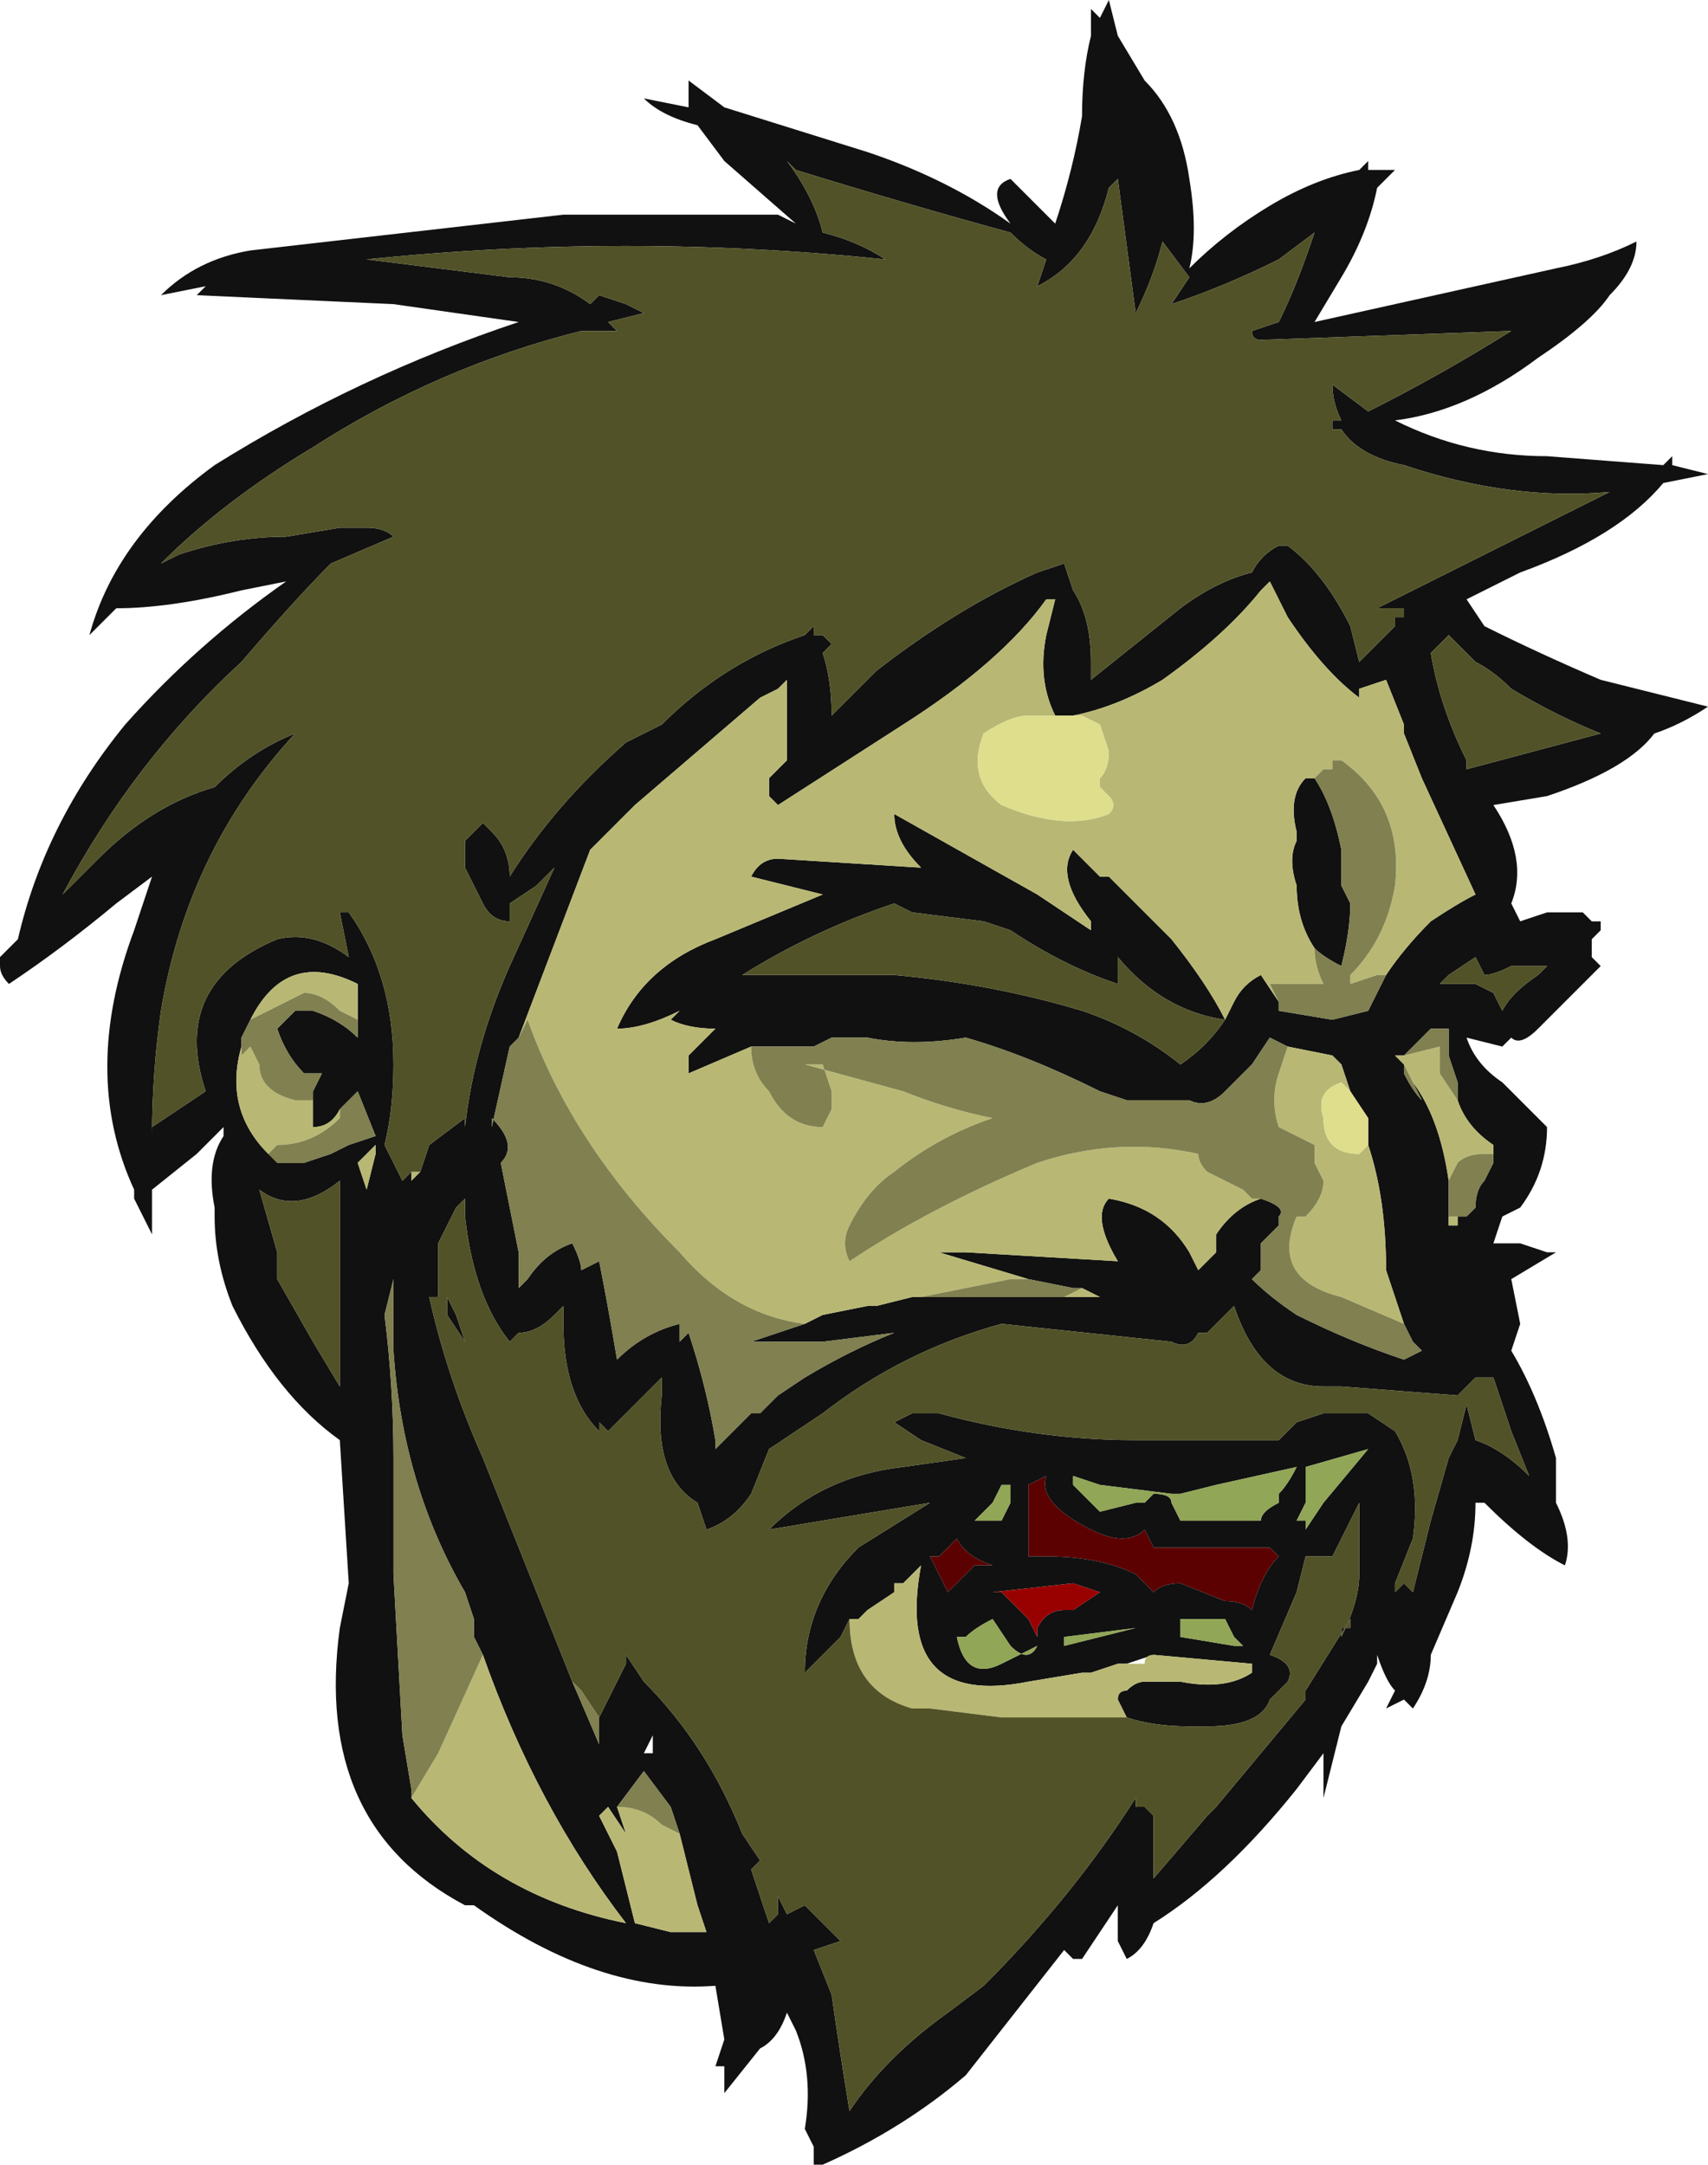 <?xml version="1.0" encoding="UTF-8" standalone="no"?>
<svg xmlns:ffdec="https://www.free-decompiler.com/flash" xmlns:xlink="http://www.w3.org/1999/xlink" ffdec:objectType="frame" height="84.7px" width="66.85px" xmlns="http://www.w3.org/2000/svg">
  <g transform="matrix(1.0, 0.0, 0.0, 1.0, 40.6, 44.1)">
    <use ffdec:characterId="1498" height="12.1" transform="matrix(7.0, 0.0, 0.0, 7.0, -40.6, -44.1)" width="9.55" xlink:href="#shape0"/>
  </g>
  <defs>
    <g id="shape0" transform="matrix(1.0, 0.0, 0.0, 1.0, 5.8, 6.3)">
      <path d="M0.8 2.55 Q0.7 2.55 0.65 2.6 L0.55 2.5 Q0.35 2.4 0.05 2.4 L-0.05 2.4 -0.05 2.15 Q-0.05 2.05 -0.05 2.0 L0.05 1.95 Q0.0 2.1 0.3 2.25 0.5 2.35 0.6 2.25 L0.65 2.35 1.3 2.35 1.35 2.4 Q1.25 2.5 1.2 2.7 1.15 2.65 1.05 2.65 L0.8 2.55 M0.65 2.65 L0.65 2.65 M-0.55 2.4 L-0.45 2.3 Q-0.4 2.4 -0.25 2.45 L-0.35 2.45 -0.5 2.6 -0.6 2.4 -0.55 2.4" fill="#5c0101" fill-rule="evenodd" stroke="none"/>
      <path d="M3.5 -3.6 Q3.25 -3.3 2.7 -3.1 L2.4 -2.95 2.5 -2.8 Q2.8 -2.65 3.15 -2.5 L3.75 -2.35 Q3.6 -2.25 3.45 -2.2 3.3 -2.0 2.85 -1.85 L2.55 -1.8 Q2.75 -1.5 2.65 -1.25 L2.7 -1.15 2.85 -1.2 3.05 -1.2 3.1 -1.15 3.15 -1.15 3.15 -1.1 3.1 -1.05 3.1 -0.95 3.15 -0.9 2.8 -0.55 Q2.7 -0.45 2.65 -0.5 L2.6 -0.45 2.4 -0.5 Q2.45 -0.35 2.6 -0.25 L2.85 0.0 Q2.85 0.25 2.7 0.45 L2.6 0.5 2.55 0.65 2.7 0.65 2.85 0.7 2.9 0.7 2.65 0.85 2.7 1.1 2.65 1.25 Q2.8 1.5 2.9 1.85 L2.9 2.1 Q3.0 2.3 2.95 2.45 2.75 2.35 2.5 2.1 L2.45 2.1 Q2.45 2.35 2.35 2.6 L2.2 2.95 Q2.2 3.1 2.1 3.25 L2.05 3.2 1.95 3.25 2.0 3.15 Q1.95 3.1 1.9 2.95 L1.9 3.0 1.85 3.1 1.7 3.35 1.6 3.75 1.6 3.5 1.45 3.7 Q1.05 4.2 0.65 4.45 0.6 4.6 0.5 4.65 L0.45 4.55 0.45 4.35 0.25 4.65 0.2 4.65 0.15 4.6 -0.4 5.3 Q-0.75 5.6 -1.2 5.8 L-1.25 5.8 -1.25 5.7 -1.3 5.6 Q-1.25 5.3 -1.35 5.05 L-1.4 4.95 Q-1.45 5.1 -1.55 5.15 L-1.75 5.4 -1.75 5.25 -1.8 5.25 -1.75 5.1 -1.8 4.8 Q-2.45 4.85 -3.15 4.35 L-3.2 4.35 Q-4.05 3.9 -3.9 2.8 L-3.85 2.55 -3.9 1.75 Q-4.25 1.5 -4.5 1.0 -4.6 0.75 -4.6 0.5 L-4.6 0.45 Q-4.65 0.2 -4.55 0.05 L-4.55 0.0 -4.7 0.15 -4.95 0.35 -4.95 0.6 -5.05 0.4 -5.05 0.35 Q-5.35 -0.3 -5.05 -1.1 L-4.95 -1.4 -5.15 -1.25 Q-5.45 -1.0 -5.75 -0.8 -5.8 -0.85 -5.8 -0.9 L-5.8 -0.95 -5.7 -1.05 Q-5.55 -1.7 -5.1 -2.25 -4.7 -2.7 -4.2 -3.05 L-4.45 -3.0 Q-4.85 -2.9 -5.15 -2.9 L-5.3 -2.75 Q-5.15 -3.3 -4.6 -3.7 -3.8 -4.2 -2.9 -4.5 L-3.6 -4.6 -4.7 -4.65 -4.65 -4.7 -4.9 -4.65 Q-4.7 -4.85 -4.4 -4.9 L-2.65 -5.1 -1.45 -5.1 -1.35 -5.05 -1.75 -5.4 -1.9 -5.6 Q-2.1 -5.65 -2.2 -5.75 L-1.95 -5.7 -1.95 -5.85 -1.75 -5.7 -0.95 -5.45 Q-0.5 -5.3 -0.15 -5.05 -0.3 -5.25 -0.15 -5.3 L0.1 -5.05 Q0.2 -5.35 0.25 -5.65 0.25 -5.9 0.3 -6.1 L0.3 -6.25 0.35 -6.2 0.4 -6.3 0.45 -6.1 0.6 -5.85 Q0.8 -5.65 0.85 -5.3 0.9 -5.0 0.85 -4.8 1.05 -5.0 1.3 -5.15 1.55 -5.3 1.8 -5.35 L1.85 -5.4 1.85 -5.35 2.0 -5.35 1.9 -5.25 Q1.85 -5.0 1.7 -4.75 L1.55 -4.5 2.9 -4.8 Q3.15 -4.85 3.35 -4.95 3.35 -4.8 3.2 -4.65 3.1 -4.5 2.8 -4.3 2.4 -4.0 2.0 -3.95 2.4 -3.75 2.85 -3.75 L3.5 -3.7 3.55 -3.75 3.55 -3.7 3.75 -3.65 3.5 -3.6 M-3.45 0.25 L-3.4 0.1 -3.2 -0.05 -3.2 0.0 Q-3.15 -0.45 -2.95 -0.9 L-2.7 -1.45 -2.8 -1.35 -2.95 -1.25 -2.95 -1.15 Q-3.05 -1.15 -3.1 -1.25 L-3.2 -1.45 -3.2 -1.6 -3.1 -1.7 -3.05 -1.65 Q-2.95 -1.55 -2.95 -1.4 L-2.95 -1.4 Q-2.7 -1.8 -2.3 -2.15 L-2.1 -2.25 Q-1.75 -2.6 -1.3 -2.75 L-1.25 -2.8 -1.25 -2.75 -1.2 -2.75 -1.15 -2.7 -1.2 -2.65 Q-1.15 -2.5 -1.15 -2.3 L-0.9 -2.55 Q-0.45 -2.9 0.0 -3.1 L0.15 -3.15 0.2 -3.0 Q0.3 -2.85 0.3 -2.6 L0.3 -2.5 0.8 -2.9 Q1.0 -3.05 1.2 -3.1 1.25 -3.2 1.35 -3.25 L1.4 -3.25 Q1.6 -3.1 1.75 -2.8 L1.8 -2.6 2.0 -2.8 2.0 -2.85 2.05 -2.85 2.05 -2.9 1.9 -2.9 Q2.5 -3.2 3.1 -3.5 L3.2 -3.55 Q2.65 -3.5 2.05 -3.7 1.8 -3.75 1.7 -3.9 L1.65 -3.9 1.65 -3.95 1.7 -3.95 Q1.65 -4.05 1.65 -4.15 L1.85 -4.0 Q2.25 -4.2 2.65 -4.45 L1.25 -4.4 Q1.2 -4.4 1.2 -4.45 L1.35 -4.5 Q1.45 -4.7 1.55 -5.0 L1.35 -4.85 Q1.05 -4.7 0.75 -4.6 L0.85 -4.75 0.7 -4.95 Q0.65 -4.75 0.55 -4.55 L0.45 -5.3 0.4 -5.25 Q0.3 -4.85 0.0 -4.7 L0.05 -4.85 Q-0.05 -4.9 -0.15 -5.0 -0.7 -5.15 -1.35 -5.35 L-1.4 -5.4 Q-1.25 -5.2 -1.2 -5.0 -1.0 -4.95 -0.85 -4.85 -2.3 -5.0 -3.75 -4.85 L-2.95 -4.75 Q-2.7 -4.75 -2.5 -4.6 L-2.45 -4.65 -2.3 -4.6 -2.2 -4.55 -2.4 -4.5 -2.35 -4.45 -2.55 -4.45 Q-3.35 -4.25 -4.05 -3.8 -4.55 -3.5 -4.9 -3.15 L-4.8 -3.2 Q-4.5 -3.3 -4.2 -3.3 L-3.9 -3.35 -3.75 -3.35 Q-3.65 -3.35 -3.6 -3.3 L-3.95 -3.15 Q-4.15 -2.95 -4.45 -2.6 -5.05 -2.05 -5.45 -1.3 L-5.25 -1.5 Q-4.95 -1.8 -4.6 -1.9 -4.4 -2.1 -4.15 -2.2 -4.75 -1.55 -4.9 -0.65 -4.95 -0.3 -4.95 0.05 L-4.95 0.0 -4.65 -0.2 Q-4.85 -0.8 -4.25 -1.05 -4.05 -1.1 -3.85 -0.95 L-3.9 -1.2 -3.85 -1.2 Q-3.6 -0.85 -3.6 -0.35 -3.6 -0.1 -3.65 0.1 L-3.55 0.3 -3.5 0.25 -3.5 0.3 -3.45 0.25 M2.4 -2.9 L2.4 -2.9 M1.95 -0.85 Q2.05 -1.0 2.2 -1.15 2.35 -1.25 2.45 -1.3 L2.15 -1.95 2.05 -2.2 2.05 -2.25 1.95 -2.5 1.8 -2.45 1.8 -2.4 Q1.6 -2.55 1.4 -2.85 1.35 -2.95 1.3 -3.05 L1.25 -3.0 Q1.05 -2.75 0.7 -2.5 0.45 -2.35 0.2 -2.3 L0.1 -2.3 Q0.0 -2.5 0.05 -2.75 L0.1 -2.95 0.05 -2.95 Q-0.2 -2.6 -0.75 -2.25 L-1.45 -1.8 -1.5 -1.85 -1.5 -1.95 -1.4 -2.05 -1.4 -2.5 -1.45 -2.45 -1.55 -2.4 -2.25 -1.8 -2.5 -1.55 -2.9 -0.5 -2.95 -0.45 -3.05 0.0 -3.05 -0.05 Q-2.9 0.1 -3.0 0.2 L-2.9 0.7 -2.9 0.9 -2.85 0.85 Q-2.75 0.7 -2.6 0.65 -2.55 0.75 -2.55 0.8 L-2.45 0.75 Q-2.4 1.0 -2.35 1.3 -2.2 1.15 -2.0 1.1 L-2.0 1.2 -1.95 1.15 Q-1.85 1.45 -1.8 1.75 L-1.8 1.8 Q-1.7 1.7 -1.6 1.6 L-1.55 1.6 -1.45 1.5 -1.3 1.4 Q-1.05 1.25 -0.8 1.15 L-1.2 1.2 -1.6 1.2 -1.3 1.1 -1.2 1.05 -0.95 1.0 -0.9 1.0 -0.7 0.95 -0.65 0.95 0.0 0.95 0.35 0.95 0.25 0.9 0.2 0.9 -0.05 0.85 -0.55 0.7 -0.4 0.7 0.45 0.75 Q0.3 0.5 0.4 0.4 0.7 0.45 0.85 0.7 L0.9 0.8 1.0 0.7 1.0 0.6 Q1.1 0.45 1.25 0.4 1.4 0.45 1.35 0.5 L1.35 0.55 1.25 0.65 1.25 0.8 1.2 0.85 Q1.3 0.95 1.45 1.05 1.75 1.2 2.05 1.3 L2.15 1.25 2.1 1.2 2.05 1.1 Q2.0 0.95 1.95 0.8 1.95 0.4 1.85 0.1 1.85 0.0 1.85 -0.05 L1.75 -0.2 1.7 -0.35 1.65 -0.4 1.4 -0.45 1.3 -0.5 1.2 -0.35 1.05 -0.2 Q0.95 -0.1 0.85 -0.15 L0.6 -0.15 0.5 -0.15 0.35 -0.2 Q-0.05 -0.4 -0.4 -0.5 -0.7 -0.45 -0.95 -0.5 L-1.15 -0.5 -1.25 -0.45 -1.6 -0.45 -1.95 -0.3 -1.95 -0.4 -1.8 -0.55 Q-1.95 -0.55 -2.05 -0.6 L-2.0 -0.65 Q-2.2 -0.55 -2.35 -0.55 -2.2 -0.9 -1.8 -1.05 L-1.2 -1.3 -1.6 -1.4 Q-1.55 -1.5 -1.45 -1.5 L-0.65 -1.45 Q-0.8 -1.6 -0.8 -1.75 L0.0 -1.3 0.3 -1.1 0.3 -1.15 Q0.1 -1.4 0.2 -1.55 L0.35 -1.4 0.4 -1.4 0.75 -1.05 Q0.95 -0.8 1.05 -0.6 L1.1 -0.7 Q1.15 -0.8 1.25 -0.85 L1.35 -0.7 1.35 -0.65 1.65 -0.6 1.85 -0.65 1.95 -0.85 M1.55 -1.95 Q1.65 -1.8 1.7 -1.55 L1.7 -1.35 1.75 -1.25 Q1.75 -1.1 1.7 -0.9 1.6 -0.95 1.55 -1.0 1.45 -1.15 1.45 -1.35 1.4 -1.5 1.45 -1.6 L1.45 -1.65 Q1.4 -1.85 1.5 -1.95 L1.55 -1.95 M2.45 -2.6 Q2.4 -2.65 2.3 -2.75 L2.2 -2.65 Q2.25 -2.35 2.4 -2.05 L2.4 -2.0 3.15 -2.2 Q2.9 -2.3 2.65 -2.45 2.55 -2.55 2.45 -2.6 M0.45 -0.9 L0.45 -0.8 Q0.15 -0.9 -0.15 -1.1 L-0.3 -1.15 -0.7 -1.2 -0.8 -1.25 Q-1.25 -1.1 -1.65 -0.85 L-0.8 -0.85 Q-0.25 -0.8 0.25 -0.65 0.55 -0.55 0.8 -0.35 0.95 -0.45 1.05 -0.6 0.7 -0.65 0.45 -0.95 L0.45 -0.9 M2.35 -0.15 L2.35 -0.25 2.3 -0.4 2.3 -0.55 2.2 -0.55 2.05 -0.4 2.0 -0.4 2.05 -0.35 2.05 -0.3 Q2.1 -0.2 2.15 -0.15 L2.1 -0.25 Q2.25 -0.05 2.3 0.3 L2.3 0.5 2.3 0.55 2.35 0.55 2.35 0.5 2.4 0.5 2.45 0.45 Q2.45 0.35 2.5 0.3 L2.55 0.2 2.55 0.1 Q2.4 0.0 2.35 -0.15 M2.8 -0.85 L2.85 -0.9 2.65 -0.9 Q2.55 -0.85 2.5 -0.85 L2.45 -0.95 2.3 -0.85 2.25 -0.8 2.45 -0.8 2.55 -0.75 2.6 -0.65 Q2.65 -0.75 2.8 -0.85 M-1.05 2.75 L-1.1 2.85 -1.3 3.05 Q-1.3 2.65 -1.0 2.35 L-0.6 2.1 -1.5 2.25 Q-1.2 1.95 -0.75 1.9 L-0.4 1.85 -0.65 1.75 -0.8 1.65 -0.7 1.6 -0.55 1.6 Q0.0 1.75 0.55 1.75 L1.35 1.75 1.45 1.65 1.6 1.6 1.85 1.6 2.0 1.7 Q2.15 1.95 2.1 2.3 L2.0 2.55 2.0 2.6 2.05 2.55 2.1 2.6 2.2 2.2 2.3 1.85 2.35 1.75 2.4 1.55 2.45 1.75 Q2.6 1.8 2.75 1.95 L2.65 1.7 2.55 1.4 2.45 1.4 2.35 1.5 1.7 1.45 1.6 1.45 Q1.25 1.45 1.1 1.0 L0.95 1.15 0.9 1.15 Q0.85 1.25 0.75 1.2 L-0.2 1.1 Q-0.75 1.25 -1.2 1.6 L-1.5 1.8 -1.6 2.05 Q-1.7 2.2 -1.85 2.25 L-1.9 2.1 Q-2.15 1.95 -2.1 1.5 L-2.1 1.4 -2.4 1.7 -2.45 1.65 -2.45 1.7 Q-2.65 1.5 -2.65 1.1 L-2.65 1.0 -2.7 1.05 Q-2.8 1.15 -2.9 1.15 L-2.95 1.2 Q-3.15 0.95 -3.2 0.5 L-3.2 0.4 -3.25 0.45 -3.35 0.65 -3.35 0.95 -3.4 0.95 Q-3.3 1.4 -3.1 1.85 L-2.6 3.1 -2.45 3.45 -2.45 3.3 -2.55 3.15 -2.45 3.3 -2.3 3.0 -2.3 2.95 -2.2 3.1 Q-1.85 3.45 -1.65 3.95 L-1.55 4.1 -1.6 4.15 -1.5 4.45 -1.45 4.4 -1.45 4.3 -1.4 4.4 -1.3 4.35 -1.1 4.55 -1.25 4.6 -1.15 4.85 Q-1.1 5.2 -1.05 5.5 -0.85 5.2 -0.5 4.95 L-0.3 4.8 Q0.2 4.3 0.55 3.75 L0.55 3.8 0.6 3.8 0.65 3.85 0.65 4.2 0.95 3.85 1.0 3.8 1.5 3.2 1.5 3.15 1.75 2.75 1.75 2.8 1.7 2.8 1.7 2.85 Q1.8 2.65 1.8 2.5 L1.8 2.1 1.65 2.4 1.5 2.4 1.45 2.6 1.3 2.95 Q1.45 3.0 1.4 3.1 L1.3 3.2 Q1.25 3.35 0.95 3.35 L0.85 3.35 Q0.65 3.35 0.5 3.3 L0.45 3.2 Q0.45 3.15 0.5 3.15 0.55 3.1 0.6 3.1 0.7 3.1 0.8 3.1 1.05 3.15 1.2 3.05 L1.2 3.0 0.65 2.95 0.5 3.0 0.45 3.0 0.3 3.05 0.25 3.05 -0.05 3.1 Q-0.8 3.25 -0.65 2.45 L-0.75 2.55 -0.8 2.55 -0.8 2.6 -0.95 2.7 -1.0 2.75 -1.05 2.75 M1.35 2.1 L1.35 2.05 Q1.4 2.0 1.45 1.9 L1.0 2.0 0.8 2.05 0.75 2.05 0.35 2.0 0.2 1.95 0.2 2.0 0.35 2.15 0.55 2.1 0.6 2.1 0.65 2.05 Q0.75 2.05 0.75 2.1 L0.8 2.2 1.25 2.2 Q1.25 2.15 1.35 2.1 M0.8 2.55 L1.05 2.65 Q1.15 2.65 1.2 2.7 1.25 2.5 1.35 2.4 L1.3 2.35 0.65 2.35 0.6 2.25 Q0.5 2.35 0.3 2.25 0.0 2.1 0.05 1.95 L-0.05 2.0 Q-0.05 2.05 -0.05 2.15 L-0.05 2.4 0.05 2.4 Q0.35 2.4 0.55 2.5 L0.65 2.6 Q0.7 2.55 0.8 2.55 M0.35 2.6 L0.2 2.55 -0.25 2.6 -0.2 2.6 -0.05 2.75 0.0 2.85 0.0 2.8 Q0.05 2.7 0.15 2.7 L0.2 2.7 0.35 2.6 M0.65 2.65 L0.65 2.65 M1.15 2.9 L1.1 2.85 1.05 2.75 0.8 2.75 0.8 2.85 1.1 2.9 1.15 2.9 M0.15 2.85 L0.15 2.9 0.55 2.8 0.15 2.85 M1.5 1.9 L1.5 2.1 1.45 2.2 1.5 2.2 1.5 2.25 1.6 2.1 1.85 1.8 1.5 1.9 M-4.05 -0.15 L-4.05 -0.2 -4.0 -0.3 -4.1 -0.3 Q-4.2 -0.4 -4.25 -0.55 L-4.15 -0.65 -4.05 -0.65 Q-3.9 -0.6 -3.8 -0.5 L-3.8 -0.55 -3.8 -0.8 Q-4.2 -1.0 -4.4 -0.6 L-4.45 -0.5 -4.45 -0.45 Q-4.55 -0.1 -4.3 0.15 L-4.1 0.2 -3.95 0.15 -3.85 0.1 -3.7 0.05 -3.8 -0.2 -3.9 -0.1 Q-3.95 0.0 -4.05 0.0 L-4.05 -0.15 M-3.8 -0.25 L-3.8 -0.2 -3.8 -0.25 M-2.15 3.5 L-2.15 3.4 -2.2 3.5 -2.15 3.5 M-0.35 2.2 L-0.2 2.2 -0.15 2.1 -0.15 2.0 -0.2 2.0 -0.25 2.1 -0.35 2.2 M-0.55 2.4 L-0.6 2.4 -0.5 2.6 -0.35 2.45 -0.25 2.45 Q-0.4 2.4 -0.45 2.3 L-0.55 2.4 M0.0 2.9 Q-0.05 3.0 -0.15 2.9 L-0.25 2.75 Q-0.35 2.8 -0.4 2.85 L-0.45 2.85 Q-0.4 3.1 -0.2 3.0 L0.0 2.9 M-3.7 0.15 L-3.7 0.1 -3.8 0.2 -3.75 0.35 -3.7 0.15 M-4.25 0.85 L-4.05 1.2 -3.9 1.45 -3.9 1.25 Q-3.9 0.7 -3.9 0.3 -4.15 0.5 -4.35 0.35 L-4.25 0.7 -4.25 0.85 M-3.25 1.05 L-3.2 1.2 -3.3 1.05 -3.3 0.95 -3.25 1.05 M-3.1 2.95 L-3.15 2.85 -3.15 2.75 -3.2 2.6 Q-3.55 2.0 -3.6 1.25 L-3.6 0.85 -3.65 1.05 Q-3.6 1.45 -3.6 1.85 L-3.6 2.5 -3.55 3.4 -3.5 3.7 -3.5 3.75 Q-3.05 4.3 -2.3 4.45 -2.8 3.8 -3.1 2.95 M-2.35 3.8 L-2.3 3.95 -2.4 3.8 -2.45 3.85 -2.35 4.05 -2.25 4.45 -2.05 4.5 -1.85 4.5 -1.9 4.35 -2.0 3.95 -2.05 3.8 -2.2 3.6 -2.35 3.8" fill="#111111" fill-rule="evenodd" stroke="none"/>
      <path d="M1.35 2.1 Q1.25 2.15 1.25 2.2 L0.8 2.2 0.75 2.1 Q0.75 2.05 0.65 2.05 L0.6 2.1 0.55 2.1 0.35 2.15 0.2 2.0 0.2 1.95 0.35 2.0 0.75 2.05 0.8 2.05 1.0 2.0 1.45 1.9 Q1.4 2.0 1.35 2.05 L1.35 2.1 M0.15 2.85 L0.55 2.8 0.15 2.9 0.15 2.85 M1.15 2.9 L1.1 2.9 0.8 2.85 0.8 2.75 1.05 2.75 1.1 2.85 1.15 2.9 M1.5 1.9 L1.85 1.8 1.6 2.1 1.5 2.25 1.5 2.2 1.45 2.2 1.5 2.1 1.5 1.9 M-0.35 2.2 L-0.25 2.1 -0.2 2.0 -0.15 2.0 -0.15 2.1 -0.2 2.2 -0.35 2.2 M0.0 2.9 L-0.2 3.0 Q-0.4 3.1 -0.45 2.85 L-0.4 2.85 Q-0.35 2.8 -0.25 2.75 L-0.15 2.9 Q-0.05 3.0 0.0 2.9" fill="#91a656" fill-rule="evenodd" stroke="none"/>
      <path d="M-3.5 0.25 L-3.45 0.25 -3.5 0.3 -3.5 0.25 M0.2 -2.3 Q0.45 -2.35 0.7 -2.5 1.05 -2.75 1.25 -3.0 L1.3 -3.05 Q1.35 -2.95 1.4 -2.85 1.6 -2.55 1.8 -2.4 L1.8 -2.45 1.95 -2.5 2.05 -2.25 2.05 -2.2 2.15 -1.95 2.45 -1.3 Q2.35 -1.25 2.2 -1.15 2.05 -1.0 1.95 -0.85 L1.9 -0.85 1.75 -0.8 1.75 -0.85 Q1.95 -1.05 2.0 -1.35 2.05 -1.8 1.7 -2.05 L1.65 -2.05 1.65 -2.0 1.6 -2.0 1.55 -1.95 1.5 -1.95 Q1.4 -1.85 1.45 -1.65 L1.45 -1.6 Q1.4 -1.5 1.45 -1.35 1.45 -1.15 1.55 -1.0 1.55 -0.9 1.6 -0.8 L1.3 -0.8 1.35 -0.7 1.25 -0.85 Q1.15 -0.8 1.1 -0.7 L1.05 -0.6 Q0.95 -0.8 0.75 -1.05 L0.4 -1.4 0.35 -1.4 0.2 -1.55 Q0.1 -1.4 0.3 -1.15 L0.3 -1.1 0.0 -1.3 -0.8 -1.75 Q-0.8 -1.6 -0.65 -1.45 L-1.45 -1.5 Q-1.55 -1.5 -1.6 -1.4 L-1.2 -1.3 -1.8 -1.05 Q-2.2 -0.9 -2.35 -0.55 -2.2 -0.55 -2.0 -0.65 L-2.05 -0.6 Q-1.95 -0.55 -1.8 -0.55 L-1.95 -0.4 -1.95 -0.3 -1.6 -0.45 Q-1.6 -0.3 -1.5 -0.2 -1.4 0.0 -1.2 0.0 L-1.15 -0.1 Q-1.15 -0.15 -1.15 -0.2 L-1.2 -0.35 -1.3 -0.35 -0.75 -0.2 Q-0.5 -0.1 -0.25 -0.05 -0.55 0.05 -0.8 0.25 -0.95 0.35 -1.05 0.55 -1.1 0.65 -1.05 0.75 -0.6 0.45 0.0 0.2 0.45 0.05 0.9 0.15 0.9 0.2 0.95 0.25 L1.15 0.35 1.2 0.4 1.25 0.4 Q1.1 0.45 1.0 0.6 L1.0 0.7 0.9 0.8 0.85 0.7 Q0.7 0.45 0.4 0.4 0.3 0.5 0.45 0.75 L-0.4 0.7 -0.55 0.7 -0.05 0.85 -0.15 0.85 -0.65 0.95 -0.7 0.95 -0.9 1.0 -0.95 1.0 -1.2 1.05 -1.3 1.1 Q-1.7 1.05 -2.0 0.7 -2.6 0.1 -2.85 -0.6 L-2.9 -0.5 -2.5 -1.55 -2.25 -1.8 -1.55 -2.4 -1.45 -2.45 -1.4 -2.5 -1.4 -2.05 -1.5 -1.95 -1.5 -1.85 -1.45 -1.8 -0.75 -2.25 Q-0.2 -2.6 0.05 -2.95 L0.1 -2.95 0.05 -2.75 Q0.0 -2.5 0.1 -2.3 L-0.05 -2.3 Q-0.15 -2.3 -0.3 -2.2 -0.4 -1.95 -0.2 -1.8 0.15 -1.65 0.4 -1.75 0.45 -1.8 0.4 -1.85 L0.35 -1.9 0.35 -1.95 Q0.4 -2.0 0.4 -2.1 L0.35 -2.25 0.25 -2.3 0.2 -2.3 M0.5 -0.15 L0.6 -0.15 0.5 -0.15 M1.4 -0.45 L1.65 -0.4 1.7 -0.35 1.75 -0.2 1.7 -0.25 Q1.55 -0.2 1.6 -0.05 1.6 0.15 1.8 0.15 L1.85 0.1 Q1.95 0.4 1.95 0.8 2.0 0.95 2.05 1.1 L1.7 0.95 Q1.3 0.85 1.45 0.5 L1.5 0.5 Q1.6 0.4 1.6 0.3 L1.55 0.2 1.55 0.1 1.35 0.0 Q1.3 -0.15 1.35 -0.3 L1.4 -0.45 M0.25 0.9 L0.35 0.95 0.0 0.95 0.15 0.95 0.25 0.9 M-1.45 1.5 L-1.55 1.6 -1.45 1.5 M2.05 -0.4 L2.25 -0.45 Q2.25 -0.4 2.25 -0.3 L2.35 -0.15 Q2.4 0.0 2.55 0.1 L2.55 0.2 2.55 0.15 2.5 0.15 Q2.4 0.15 2.35 0.2 L2.3 0.3 Q2.25 -0.05 2.1 -0.25 L2.05 -0.35 2.0 -0.4 2.05 -0.4 M2.3 0.5 L2.35 0.5 2.35 0.55 2.3 0.55 2.3 0.5 M0.5 3.3 L-0.2 3.3 -0.6 3.25 -0.7 3.25 Q-1.05 3.15 -1.05 2.75 L-1.0 2.75 -0.95 2.7 -0.8 2.6 -0.8 2.55 -0.75 2.55 -0.65 2.45 Q-0.8 3.25 -0.05 3.1 L0.25 3.05 0.3 3.05 0.45 3.0 0.5 3.0 0.6 3.0 Q0.6 2.95 0.65 2.95 L1.2 3.0 1.2 3.05 Q1.05 3.15 0.8 3.1 0.7 3.1 0.6 3.1 0.55 3.1 0.5 3.15 0.45 3.15 0.45 3.2 L0.5 3.3 M-4.45 -0.45 L-4.45 -0.4 -4.4 -0.45 -4.35 -0.35 Q-4.35 -0.2 -4.15 -0.15 L-4.05 -0.15 -4.05 0.0 Q-3.95 0.0 -3.9 -0.1 L-3.9 -0.05 Q-4.05 0.1 -4.25 0.1 L-4.3 0.15 -4.25 0.2 -4.1 0.2 -4.3 0.15 Q-4.55 -0.1 -4.45 -0.45 M-3.8 -0.55 L-3.8 -0.6 -3.9 -0.65 Q-4.0 -0.75 -4.1 -0.75 L-4.4 -0.6 Q-4.2 -1.0 -3.8 -0.8 L-3.8 -0.55 M-3.8 -0.2 L-3.8 -0.25 -3.8 -0.2 M-3.7 0.15 L-3.75 0.35 -3.8 0.2 -3.7 0.1 -3.7 0.15 M-3.5 3.7 L-3.5 3.75 -3.35 3.5 -3.1 2.95 Q-2.8 3.8 -2.3 4.45 -3.05 4.3 -3.5 3.75 L-3.5 3.7 M-2.0 3.95 L-1.9 4.35 -1.85 4.5 -2.05 4.5 -2.25 4.45 -2.35 4.05 -2.45 3.85 -2.4 3.8 -2.3 3.95 -2.35 3.8 Q-2.2 3.8 -2.1 3.9 L-2.0 3.95" fill="#b8b874" fill-rule="evenodd" stroke="none"/>
      <path d="M-3.5 0.25 L-3.55 0.3 -3.65 0.1 Q-3.6 -0.1 -3.6 -0.35 -3.6 -0.85 -3.85 -1.2 L-3.9 -1.2 -3.85 -0.95 Q-4.05 -1.1 -4.25 -1.05 -4.85 -0.8 -4.65 -0.2 L-4.95 0.0 -4.95 0.05 Q-4.95 -0.3 -4.9 -0.65 -4.75 -1.55 -4.15 -2.2 -4.4 -2.1 -4.6 -1.9 -4.95 -1.8 -5.25 -1.5 L-5.45 -1.3 Q-5.05 -2.05 -4.45 -2.6 -4.15 -2.95 -3.95 -3.15 L-3.6 -3.3 Q-3.65 -3.35 -3.75 -3.35 L-3.9 -3.35 -4.2 -3.3 Q-4.5 -3.3 -4.8 -3.2 L-4.9 -3.15 Q-4.55 -3.5 -4.05 -3.8 -3.35 -4.25 -2.55 -4.45 L-2.35 -4.45 -2.4 -4.5 -2.2 -4.55 -2.3 -4.6 -2.45 -4.65 -2.5 -4.6 Q-2.7 -4.75 -2.95 -4.75 L-3.75 -4.85 Q-2.3 -5.0 -0.85 -4.85 -1.0 -4.95 -1.2 -5.0 -1.25 -5.2 -1.4 -5.4 L-1.35 -5.35 Q-0.7 -5.15 -0.15 -5.0 -0.05 -4.9 0.05 -4.85 L0.0 -4.7 Q0.3 -4.85 0.4 -5.25 L0.45 -5.3 0.55 -4.55 Q0.65 -4.75 0.7 -4.95 L0.85 -4.75 0.75 -4.6 Q1.05 -4.7 1.35 -4.85 L1.55 -5.0 Q1.45 -4.7 1.35 -4.5 L1.2 -4.45 Q1.2 -4.4 1.25 -4.4 L2.65 -4.45 Q2.25 -4.2 1.85 -4.0 L1.65 -4.15 Q1.65 -4.05 1.7 -3.95 L1.65 -3.95 1.65 -3.9 1.7 -3.9 Q1.8 -3.75 2.05 -3.7 2.65 -3.5 3.2 -3.55 L3.1 -3.5 Q2.5 -3.2 1.9 -2.9 L2.05 -2.9 2.05 -2.85 2.0 -2.85 2.0 -2.8 1.8 -2.6 1.75 -2.8 Q1.6 -3.1 1.4 -3.25 L1.35 -3.25 Q1.25 -3.2 1.2 -3.1 1.0 -3.05 0.8 -2.9 L0.3 -2.5 0.3 -2.6 Q0.3 -2.85 0.2 -3.0 L0.15 -3.15 0.0 -3.1 Q-0.45 -2.9 -0.9 -2.55 L-1.15 -2.3 Q-1.15 -2.5 -1.2 -2.65 L-1.15 -2.7 -1.2 -2.75 -1.25 -2.75 -1.25 -2.8 -1.3 -2.75 Q-1.75 -2.6 -2.1 -2.25 L-2.3 -2.15 Q-2.7 -1.8 -2.95 -1.4 L-2.95 -1.4 Q-2.95 -1.55 -3.05 -1.65 L-3.1 -1.7 -3.2 -1.6 -3.2 -1.45 -3.1 -1.25 Q-3.05 -1.15 -2.95 -1.15 L-2.95 -1.25 -2.8 -1.35 -2.7 -1.45 -2.95 -0.9 Q-3.15 -0.45 -3.2 0.0 L-3.2 -0.05 -3.4 0.1 -3.45 0.25 -3.5 0.25 M0.45 -0.9 L0.45 -0.95 Q0.7 -0.65 1.05 -0.6 0.95 -0.45 0.8 -0.35 0.55 -0.55 0.25 -0.65 -0.25 -0.8 -0.8 -0.85 L-1.65 -0.85 Q-1.25 -1.1 -0.8 -1.25 L-0.7 -1.2 -0.3 -1.15 -0.15 -1.1 Q0.15 -0.9 0.45 -0.8 L0.45 -0.9 M2.45 -2.6 Q2.55 -2.55 2.65 -2.45 2.9 -2.3 3.15 -2.2 L2.4 -2.0 2.4 -2.05 Q2.25 -2.35 2.2 -2.65 L2.3 -2.75 Q2.4 -2.65 2.45 -2.6 M2.8 -0.85 Q2.65 -0.75 2.6 -0.65 L2.55 -0.75 2.45 -0.8 2.25 -0.8 2.3 -0.85 2.45 -0.95 2.5 -0.85 Q2.55 -0.85 2.65 -0.9 L2.85 -0.9 2.8 -0.85 M-2.6 3.1 L-3.1 1.85 Q-3.3 1.4 -3.4 0.95 L-3.35 0.95 -3.35 0.65 -3.25 0.45 -3.2 0.4 -3.2 0.5 Q-3.15 0.95 -2.95 1.2 L-2.9 1.15 Q-2.8 1.15 -2.7 1.05 L-2.65 1.0 -2.65 1.1 Q-2.65 1.5 -2.45 1.7 L-2.45 1.65 -2.4 1.7 -2.1 1.4 -2.1 1.5 Q-2.15 1.95 -1.9 2.1 L-1.85 2.25 Q-1.7 2.2 -1.6 2.05 L-1.5 1.8 -1.2 1.6 Q-0.75 1.25 -0.2 1.1 L0.75 1.2 Q0.85 1.25 0.9 1.15 L0.95 1.15 1.1 1.0 Q1.25 1.45 1.6 1.45 L1.7 1.45 2.35 1.5 2.45 1.4 2.55 1.4 2.65 1.7 2.75 1.95 Q2.6 1.8 2.45 1.75 L2.4 1.55 2.35 1.75 2.3 1.85 2.2 2.2 2.1 2.6 2.05 2.55 2.0 2.6 2.0 2.55 2.1 2.3 Q2.15 1.95 2.0 1.7 L1.85 1.6 1.6 1.6 1.45 1.65 1.35 1.75 0.55 1.75 Q0.0 1.75 -0.55 1.6 L-0.7 1.6 -0.8 1.65 -0.65 1.75 -0.4 1.85 -0.75 1.9 Q-1.2 1.95 -1.5 2.25 L-0.6 2.1 -1.0 2.35 Q-1.3 2.65 -1.3 3.05 L-1.1 2.85 -1.05 2.75 Q-1.05 3.15 -0.7 3.25 L-0.6 3.25 -0.2 3.3 0.5 3.3 Q0.65 3.35 0.85 3.35 L0.95 3.35 Q1.25 3.35 1.3 3.2 L1.4 3.1 Q1.45 3.0 1.3 2.95 L1.45 2.6 1.5 2.4 1.65 2.4 1.8 2.1 1.8 2.5 Q1.8 2.65 1.7 2.85 L1.7 2.8 1.75 2.8 1.75 2.75 1.5 3.15 1.5 3.2 1.0 3.8 0.95 3.85 0.65 4.2 0.65 3.85 0.6 3.8 0.55 3.8 0.55 3.75 Q0.2 4.3 -0.3 4.8 L-0.5 4.95 Q-0.85 5.2 -1.05 5.5 -1.1 5.2 -1.15 4.85 L-1.25 4.6 -1.1 4.55 -1.3 4.35 -1.4 4.4 -1.45 4.3 -1.45 4.4 -1.5 4.45 -1.6 4.15 -1.55 4.1 -1.65 3.95 Q-1.85 3.45 -2.2 3.1 L-2.3 2.95 -2.3 3.0 -2.45 3.3 -2.55 3.15 -2.6 3.1 M-3.25 1.05 L-3.3 0.95 -3.3 1.05 -3.2 1.2 -3.25 1.05 M-4.25 0.85 L-4.25 0.7 -4.35 0.35 Q-4.15 0.5 -3.9 0.3 -3.9 0.7 -3.9 1.25 L-3.9 1.45 -4.05 1.2 -4.25 0.85" fill="#525228" fill-rule="evenodd" stroke="none"/>
      <path d="M1.95 -0.85 L1.85 -0.65 1.65 -0.6 1.35 -0.65 1.35 -0.7 1.3 -0.8 1.6 -0.8 Q1.55 -0.9 1.55 -1.0 1.6 -0.95 1.7 -0.9 1.75 -1.1 1.75 -1.25 L1.7 -1.35 1.7 -1.55 Q1.65 -1.8 1.55 -1.95 L1.6 -2.0 1.65 -2.0 1.65 -2.05 1.7 -2.05 Q2.05 -1.8 2.0 -1.35 1.95 -1.05 1.75 -0.85 L1.75 -0.8 1.9 -0.85 1.95 -0.85 M-1.6 -0.45 L-1.25 -0.45 -1.15 -0.5 -0.95 -0.5 Q-0.7 -0.45 -0.4 -0.5 -0.05 -0.4 0.35 -0.2 L0.5 -0.15 0.6 -0.15 0.85 -0.15 Q0.95 -0.1 1.05 -0.2 L1.2 -0.35 1.3 -0.5 1.4 -0.45 1.35 -0.3 Q1.3 -0.15 1.35 0.0 L1.55 0.1 1.55 0.2 1.6 0.3 Q1.6 0.4 1.5 0.5 L1.45 0.5 Q1.3 0.85 1.7 0.95 L2.05 1.1 2.1 1.2 2.15 1.25 2.05 1.3 Q1.75 1.2 1.45 1.05 1.3 0.95 1.2 0.85 L1.25 0.8 1.25 0.65 1.35 0.55 1.35 0.5 Q1.4 0.45 1.25 0.4 L1.2 0.4 1.15 0.35 0.95 0.25 Q0.9 0.2 0.9 0.15 0.45 0.05 0.0 0.2 -0.6 0.45 -1.05 0.75 -1.1 0.65 -1.05 0.55 -0.95 0.35 -0.8 0.25 -0.55 0.05 -0.25 -0.05 -0.5 -0.1 -0.75 -0.2 L-1.3 -0.35 -1.2 -0.35 -1.15 -0.2 Q-1.15 -0.15 -1.15 -0.1 L-1.2 0.0 Q-1.4 0.0 -1.5 -0.2 -1.6 -0.3 -1.6 -0.45 M-0.05 0.85 L0.2 0.9 0.25 0.9 0.15 0.95 0.0 0.95 -0.65 0.95 -0.15 0.85 -0.05 0.85 M-1.3 1.1 L-1.6 1.2 -1.2 1.2 -0.8 1.15 Q-1.05 1.25 -1.3 1.4 L-1.45 1.5 -1.55 1.6 -1.6 1.6 Q-1.7 1.7 -1.8 1.8 L-1.8 1.75 Q-1.85 1.45 -1.95 1.15 L-2.0 1.2 -2.0 1.1 Q-2.2 1.15 -2.35 1.3 -2.4 1.0 -2.45 0.75 L-2.55 0.8 Q-2.55 0.75 -2.6 0.65 -2.75 0.7 -2.85 0.85 L-2.9 0.9 -2.9 0.7 -3.0 0.2 Q-2.9 0.1 -3.05 -0.05 L-3.05 0.0 -2.95 -0.45 -2.9 -0.5 -2.85 -0.6 Q-2.6 0.1 -2.0 0.7 -1.7 1.05 -1.3 1.1 M1.5 -1.95 L1.55 -1.95 1.5 -1.95 M2.35 -0.15 L2.25 -0.3 Q2.25 -0.4 2.25 -0.45 L2.05 -0.4 2.2 -0.55 2.3 -0.55 2.3 -0.4 2.35 -0.25 2.35 -0.15 M2.05 -0.35 L2.1 -0.25 2.15 -0.15 Q2.1 -0.2 2.05 -0.3 L2.05 -0.35 M2.3 0.3 L2.35 0.2 Q2.4 0.15 2.5 0.15 L2.55 0.15 2.55 0.2 2.5 0.3 Q2.45 0.35 2.45 0.45 L2.4 0.5 2.35 0.5 2.3 0.5 2.3 0.3 M-2.6 3.1 L-2.55 3.15 -2.45 3.3 -2.45 3.45 -2.6 3.1 M-4.05 -0.15 L-4.15 -0.15 Q-4.35 -0.2 -4.35 -0.35 L-4.4 -0.45 -4.45 -0.4 -4.45 -0.45 -4.45 -0.5 -4.4 -0.6 -4.1 -0.75 Q-4.0 -0.75 -3.9 -0.65 L-3.8 -0.6 -3.8 -0.55 -3.8 -0.5 Q-3.9 -0.6 -4.05 -0.65 L-4.15 -0.65 -4.25 -0.55 Q-4.2 -0.4 -4.1 -0.3 L-4.0 -0.3 -4.05 -0.2 -4.05 -0.15 M-4.1 0.2 L-4.25 0.2 -4.3 0.15 -4.25 0.1 Q-4.05 0.1 -3.9 -0.05 L-3.9 -0.1 -3.8 -0.2 -3.8 -0.25 -3.8 -0.2 -3.7 0.05 -3.85 0.1 -3.95 0.15 -4.1 0.2 M-3.5 3.7 L-3.55 3.4 -3.6 2.5 -3.6 1.85 Q-3.6 1.45 -3.65 1.05 L-3.6 0.85 -3.6 1.25 Q-3.55 2.0 -3.2 2.6 L-3.15 2.75 -3.15 2.85 -3.1 2.95 -3.35 3.5 -3.5 3.75 -3.5 3.7 M-2.35 3.8 L-2.2 3.6 -2.05 3.8 -2.0 3.95 -2.1 3.9 Q-2.2 3.8 -2.35 3.8" fill="#808050" fill-rule="evenodd" stroke="none"/>
      <path d="M1.75 -0.2 L1.85 -0.05 Q1.85 0.0 1.85 0.1 L1.8 0.15 Q1.6 0.15 1.6 -0.05 1.55 -0.2 1.7 -0.25 L1.75 -0.2 M0.1 -2.3 L0.2 -2.3 0.25 -2.3 0.35 -2.25 0.4 -2.1 Q0.4 -2.0 0.35 -1.95 L0.35 -1.9 0.4 -1.85 Q0.45 -1.8 0.4 -1.75 0.15 -1.65 -0.2 -1.8 -0.4 -1.95 -0.3 -2.2 -0.15 -2.3 -0.05 -2.3 L0.1 -2.3" fill="#dede8c" fill-rule="evenodd" stroke="none"/>
      <path d="M0.35 2.6 L0.2 2.7 0.15 2.7 Q0.05 2.7 0.0 2.8 L0.0 2.85 -0.05 2.75 -0.2 2.6 -0.25 2.6 0.2 2.55 0.35 2.6" fill="#990000" fill-rule="evenodd" stroke="none"/>
    </g>
  </defs>
</svg>
